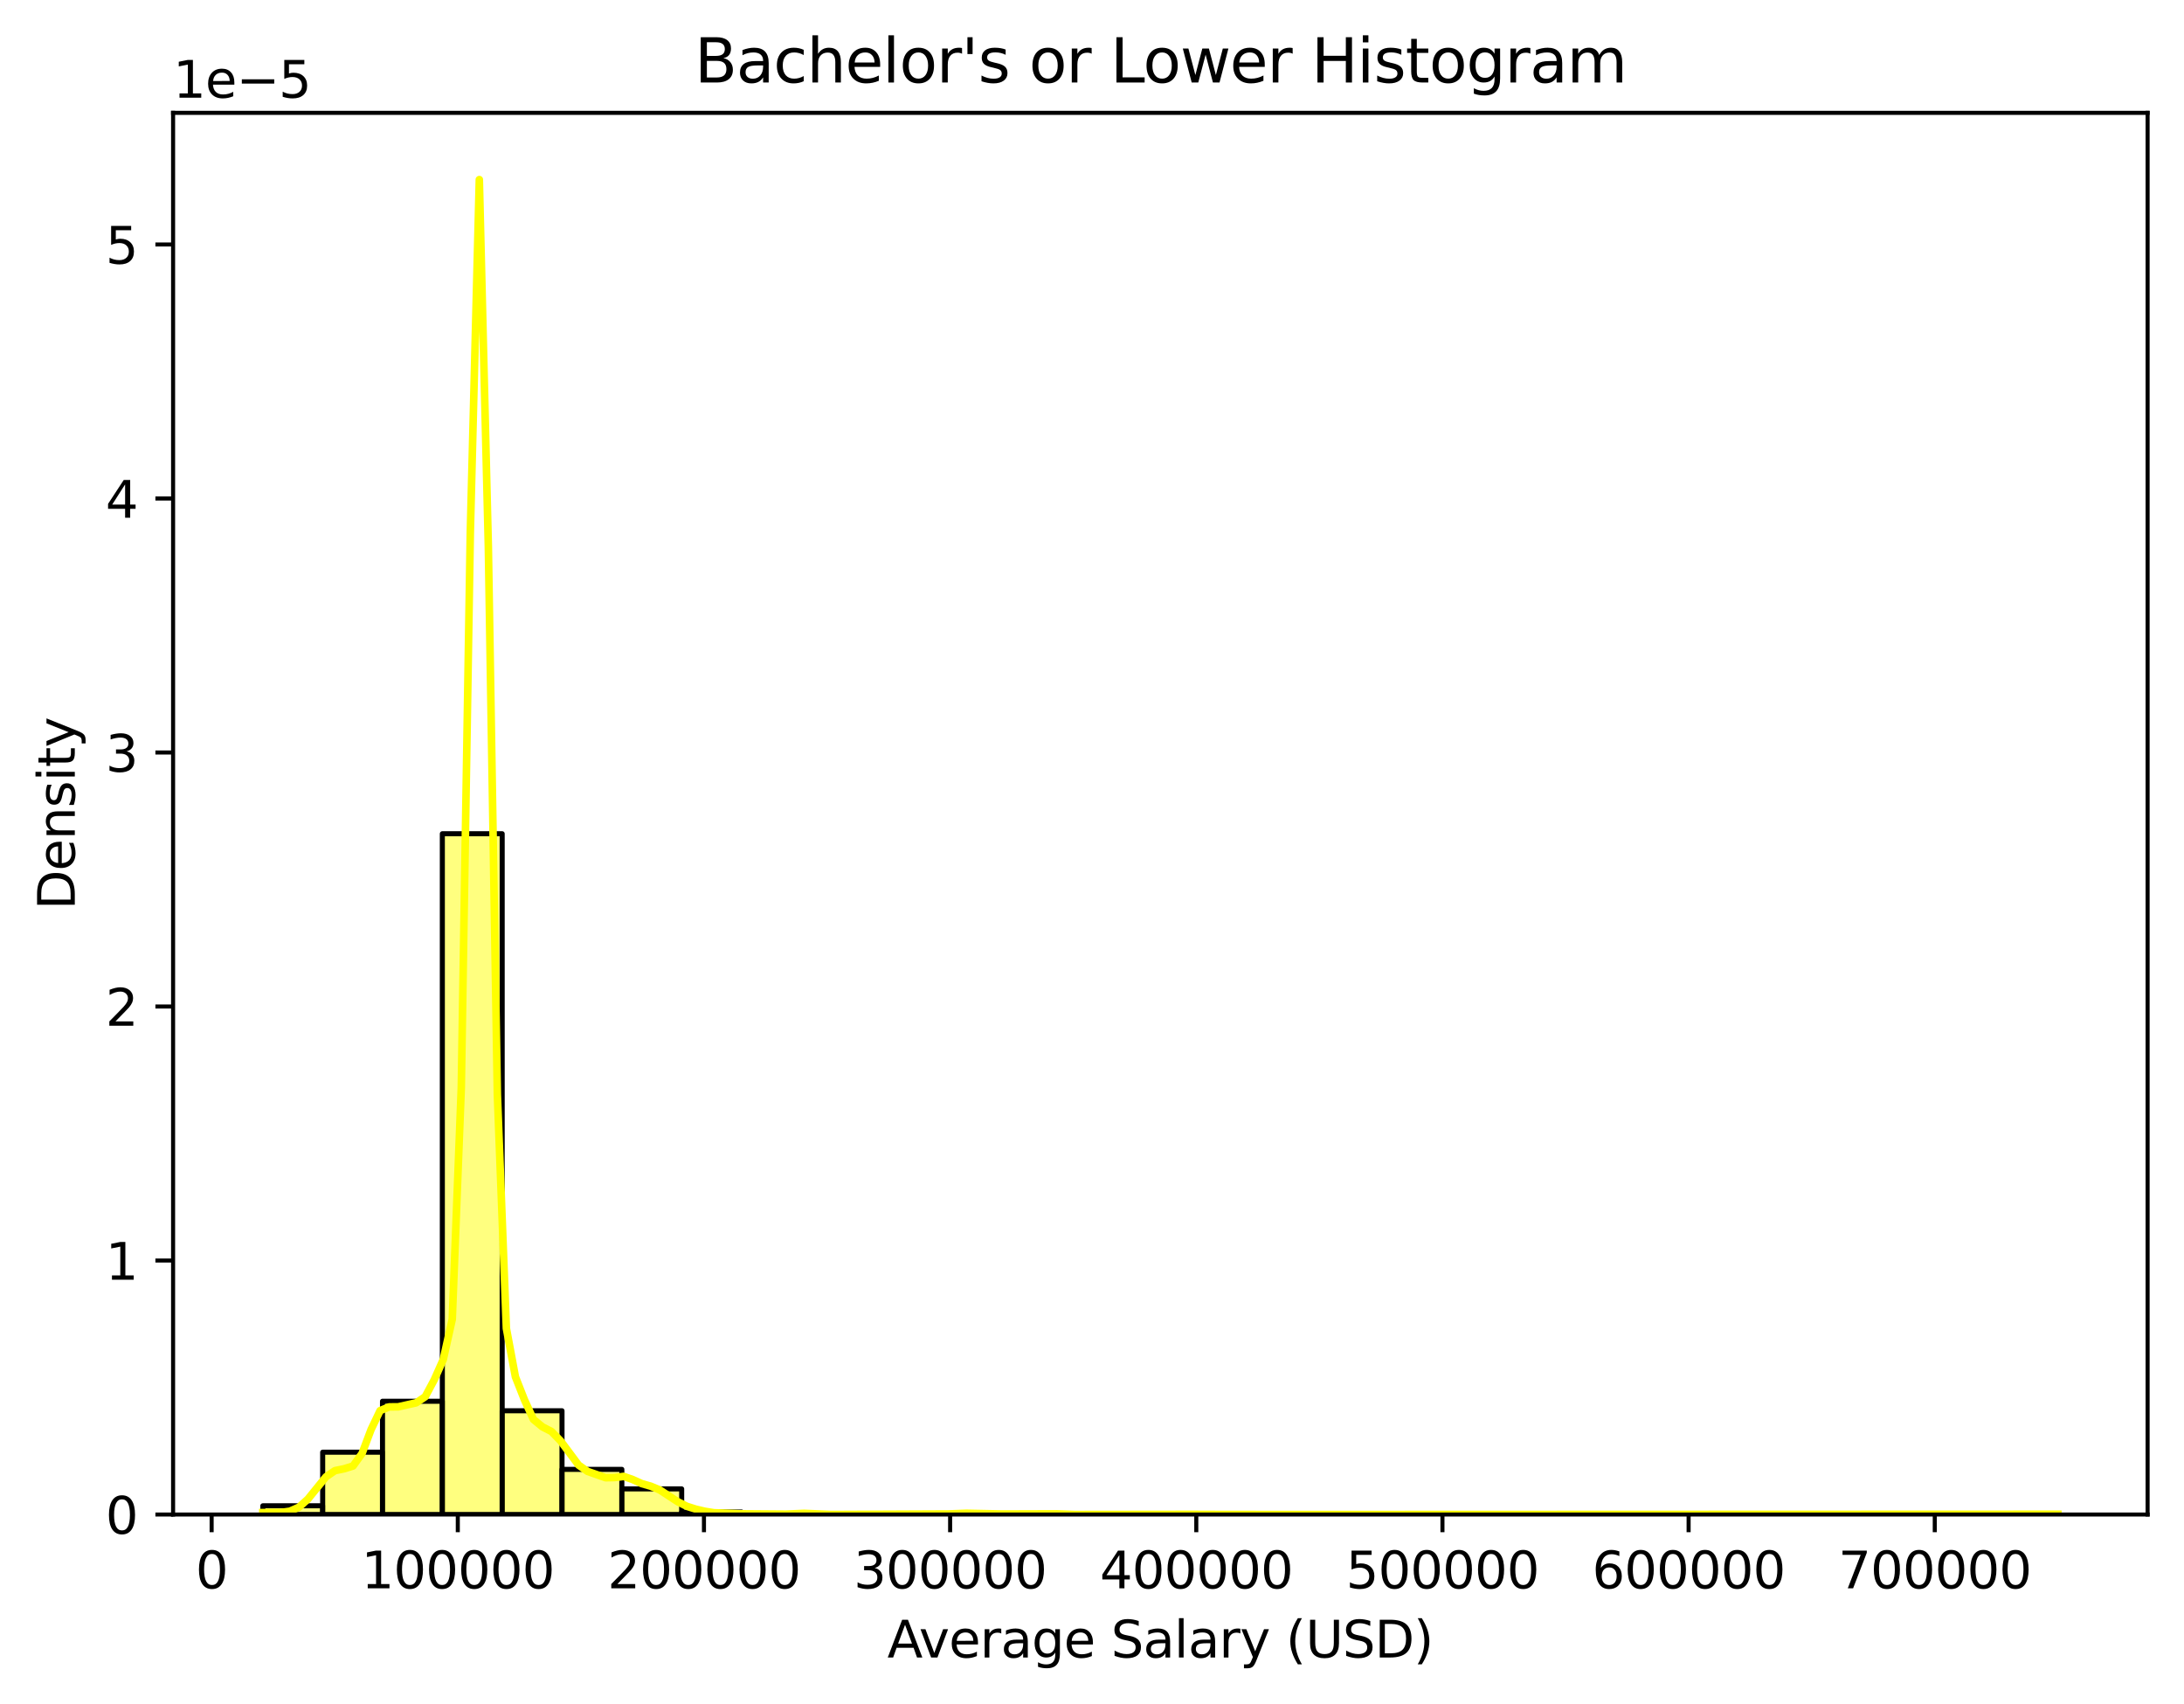 <?xml version="1.0" encoding="utf-8" standalone="no"?>
<!DOCTYPE svg PUBLIC "-//W3C//DTD SVG 1.1//EN"
  "http://www.w3.org/Graphics/SVG/1.1/DTD/svg11.dtd">
<svg xmlns:xlink="http://www.w3.org/1999/xlink" width="432.041pt" height="337.074pt" viewBox="0 0 432.041 337.074" xmlns="http://www.w3.org/2000/svg" version="1.1">
 <defs>
  <style type="text/css">*{stroke-linejoin: round; stroke-linecap: butt}</style>
 </defs>
 <g id="figure_1">
  <g id="patch_1">
   <path d="M 0 337.074 
L 432.041 337.074 
L 432.041 0 
L 0 0 
z
" style="fill: #ffffff"/>
  </g>
  <g id="axes_1">
   <g id="patch_2">
    <path d="M 34.241 299.518 
L 424.841 299.518 
L 424.841 22.318 
L 34.241 22.318 
z
" style="fill: #ffffff"/>
   </g>
   <g id="patch_3">
    <path d="M 51.995 299.518 
L 63.832 299.518 
L 63.832 297.795 
L 51.995 297.795 
z
" clip-path="url(#pddb266e224)" style="fill: #ffff00; fill-opacity: 0.5; stroke: #000000; stroke-linejoin: miter"/>
   </g>
   <g id="patch_4">
    <path d="M 63.832 299.518 
L 75.668 299.518 
L 75.668 287.195 
L 63.832 287.195 
z
" clip-path="url(#pddb266e224)" style="fill: #ffff00; fill-opacity: 0.5; stroke: #000000; stroke-linejoin: miter"/>
   </g>
   <g id="patch_5">
    <path d="M 75.668 299.518 
L 87.504 299.518 
L 87.504 277.118 
L 75.668 277.118 
z
" clip-path="url(#pddb266e224)" style="fill: #ffff00; fill-opacity: 0.5; stroke: #000000; stroke-linejoin: miter"/>
   </g>
   <g id="patch_6">
    <path d="M 87.504 299.518 
L 99.341 299.518 
L 99.341 164.883 
L 87.504 164.883 
z
" clip-path="url(#pddb266e224)" style="fill: #ffff00; fill-opacity: 0.5; stroke: #000000; stroke-linejoin: miter"/>
   </g>
   <g id="patch_7">
    <path d="M 99.341 299.518 
L 111.177 299.518 
L 111.177 278.998 
L 99.341 278.998 
z
" clip-path="url(#pddb266e224)" style="fill: #ffff00; fill-opacity: 0.5; stroke: #000000; stroke-linejoin: miter"/>
   </g>
   <g id="patch_8">
    <path d="M 111.177 299.518 
L 123.013 299.518 
L 123.013 290.589 
L 111.177 290.589 
z
" clip-path="url(#pddb266e224)" style="fill: #ffff00; fill-opacity: 0.5; stroke: #000000; stroke-linejoin: miter"/>
   </g>
   <g id="patch_9">
    <path d="M 123.013 299.518 
L 134.85 299.518 
L 134.85 294.453 
L 123.013 294.453 
z
" clip-path="url(#pddb266e224)" style="fill: #ffff00; fill-opacity: 0.5; stroke: #000000; stroke-linejoin: miter"/>
   </g>
   <g id="patch_10">
    <path d="M 134.85 299.518 
L 146.686 299.518 
L 146.686 299.022 
L 134.85 299.022 
z
" clip-path="url(#pddb266e224)" style="fill: #ffff00; fill-opacity: 0.5; stroke: #000000; stroke-linejoin: miter"/>
   </g>
   <g id="patch_11">
    <path d="M 146.686 299.518 
L 158.522 299.518 
L 158.522 299.466 
L 146.686 299.466 
z
" clip-path="url(#pddb266e224)" style="fill: #ffff00; fill-opacity: 0.5; stroke: #000000; stroke-linejoin: miter"/>
   </g>
   <g id="patch_12">
    <path d="M 158.522 299.518 
L 170.359 299.518 
L 170.359 299.388 
L 158.522 299.388 
z
" clip-path="url(#pddb266e224)" style="fill: #ffff00; fill-opacity: 0.5; stroke: #000000; stroke-linejoin: miter"/>
   </g>
   <g id="patch_13">
    <path d="M 170.359 299.518 
L 182.195 299.518 
L 182.195 299.518 
L 170.359 299.518 
z
" clip-path="url(#pddb266e224)" style="fill: #ffff00; fill-opacity: 0.5; stroke: #000000; stroke-linejoin: miter"/>
   </g>
   <g id="patch_14">
    <path d="M 182.195 299.518 
L 194.032 299.518 
L 194.032 299.335 
L 182.195 299.335 
z
" clip-path="url(#pddb266e224)" style="fill: #ffff00; fill-opacity: 0.5; stroke: #000000; stroke-linejoin: miter"/>
   </g>
   <g id="patch_15">
    <path d="M 194.032 299.518 
L 205.868 299.518 
L 205.868 299.466 
L 194.032 299.466 
z
" clip-path="url(#pddb266e224)" style="fill: #ffff00; fill-opacity: 0.5; stroke: #000000; stroke-linejoin: miter"/>
   </g>
   <g id="patch_16">
    <path d="M 205.868 299.518 
L 217.704 299.518 
L 217.704 299.414 
L 205.868 299.414 
z
" clip-path="url(#pddb266e224)" style="fill: #ffff00; fill-opacity: 0.5; stroke: #000000; stroke-linejoin: miter"/>
   </g>
   <g id="patch_17">
    <path d="M 217.704 299.518 
L 229.541 299.518 
L 229.541 299.518 
L 217.704 299.518 
z
" clip-path="url(#pddb266e224)" style="fill: #ffff00; fill-opacity: 0.5; stroke: #000000; stroke-linejoin: miter"/>
   </g>
   <g id="patch_18">
    <path d="M 229.541 299.518 
L 241.377 299.518 
L 241.377 299.492 
L 229.541 299.492 
z
" clip-path="url(#pddb266e224)" style="fill: #ffff00; fill-opacity: 0.5; stroke: #000000; stroke-linejoin: miter"/>
   </g>
   <g id="patch_19">
    <path d="M 241.377 299.518 
L 253.213 299.518 
L 253.213 299.518 
L 241.377 299.518 
z
" clip-path="url(#pddb266e224)" style="fill: #ffff00; fill-opacity: 0.5; stroke: #000000; stroke-linejoin: miter"/>
   </g>
   <g id="patch_20">
    <path d="M 253.213 299.518 
L 265.05 299.518 
L 265.05 299.518 
L 253.213 299.518 
z
" clip-path="url(#pddb266e224)" style="fill: #ffff00; fill-opacity: 0.5; stroke: #000000; stroke-linejoin: miter"/>
   </g>
   <g id="patch_21">
    <path d="M 265.05 299.518 
L 276.886 299.518 
L 276.886 299.518 
L 265.05 299.518 
z
" clip-path="url(#pddb266e224)" style="fill: #ffff00; fill-opacity: 0.5; stroke: #000000; stroke-linejoin: miter"/>
   </g>
   <g id="patch_22">
    <path d="M 276.886 299.518 
L 288.722 299.518 
L 288.722 299.518 
L 276.886 299.518 
z
" clip-path="url(#pddb266e224)" style="fill: #ffff00; fill-opacity: 0.5; stroke: #000000; stroke-linejoin: miter"/>
   </g>
   <g id="patch_23">
    <path d="M 288.722 299.518 
L 300.559 299.518 
L 300.559 299.518 
L 288.722 299.518 
z
" clip-path="url(#pddb266e224)" style="fill: #ffff00; fill-opacity: 0.5; stroke: #000000; stroke-linejoin: miter"/>
   </g>
   <g id="patch_24">
    <path d="M 300.559 299.518 
L 312.395 299.518 
L 312.395 299.518 
L 300.559 299.518 
z
" clip-path="url(#pddb266e224)" style="fill: #ffff00; fill-opacity: 0.5; stroke: #000000; stroke-linejoin: miter"/>
   </g>
   <g id="patch_25">
    <path d="M 312.395 299.518 
L 324.232 299.518 
L 324.232 299.518 
L 312.395 299.518 
z
" clip-path="url(#pddb266e224)" style="fill: #ffff00; fill-opacity: 0.5; stroke: #000000; stroke-linejoin: miter"/>
   </g>
   <g id="patch_26">
    <path d="M 324.232 299.518 
L 336.068 299.518 
L 336.068 299.518 
L 324.232 299.518 
z
" clip-path="url(#pddb266e224)" style="fill: #ffff00; fill-opacity: 0.5; stroke: #000000; stroke-linejoin: miter"/>
   </g>
   <g id="patch_27">
    <path d="M 336.068 299.518 
L 347.904 299.518 
L 347.904 299.518 
L 336.068 299.518 
z
" clip-path="url(#pddb266e224)" style="fill: #ffff00; fill-opacity: 0.5; stroke: #000000; stroke-linejoin: miter"/>
   </g>
   <g id="patch_28">
    <path d="M 347.904 299.518 
L 359.741 299.518 
L 359.741 299.518 
L 347.904 299.518 
z
" clip-path="url(#pddb266e224)" style="fill: #ffff00; fill-opacity: 0.5; stroke: #000000; stroke-linejoin: miter"/>
   </g>
   <g id="patch_29">
    <path d="M 359.741 299.518 
L 371.577 299.518 
L 371.577 299.518 
L 359.741 299.518 
z
" clip-path="url(#pddb266e224)" style="fill: #ffff00; fill-opacity: 0.5; stroke: #000000; stroke-linejoin: miter"/>
   </g>
   <g id="patch_30">
    <path d="M 371.577 299.518 
L 383.413 299.518 
L 383.413 299.518 
L 371.577 299.518 
z
" clip-path="url(#pddb266e224)" style="fill: #ffff00; fill-opacity: 0.5; stroke: #000000; stroke-linejoin: miter"/>
   </g>
   <g id="patch_31">
    <path d="M 383.413 299.518 
L 395.25 299.518 
L 395.25 299.518 
L 383.413 299.518 
z
" clip-path="url(#pddb266e224)" style="fill: #ffff00; fill-opacity: 0.5; stroke: #000000; stroke-linejoin: miter"/>
   </g>
   <g id="patch_32">
    <path d="M 395.25 299.518 
L 407.086 299.518 
L 407.086 299.492 
L 395.25 299.492 
z
" clip-path="url(#pddb266e224)" style="fill: #ffff00; fill-opacity: 0.5; stroke: #000000; stroke-linejoin: miter"/>
   </g>
   <g id="matplotlib.axis_1">
    <g id="xtick_1">
     <g id="line2d_1">
      <defs>
       <path id="m8639d83334" d="M 0 0 
L 0 3.5 
" style="stroke: #000000; stroke-width: 0.8"/>
      </defs>
      <g>
       <use xlink:href="#m8639d83334" x="41.866" y="299.518" style="stroke: #000000; stroke-width: 0.8"/>
      </g>
     </g>
     <g id="text_1">
      <!-- 0 -->
      <g transform="translate(38.685 314.117) scale(0.1 -0.1)">
       <defs>
        <path id="DejaVuSans-30" d="M 2034 4250 
Q 1547 4250 1301 3770 
Q 1056 3291 1056 2328 
Q 1056 1369 1301 889 
Q 1547 409 2034 409 
Q 2525 409 2770 889 
Q 3016 1369 3016 2328 
Q 3016 3291 2770 3770 
Q 2525 4250 2034 4250 
z
M 2034 4750 
Q 2819 4750 3233 4129 
Q 3647 3509 3647 2328 
Q 3647 1150 3233 529 
Q 2819 -91 2034 -91 
Q 1250 -91 836 529 
Q 422 1150 422 2328 
Q 422 3509 836 4129 
Q 1250 4750 2034 4750 
z
" transform="scale(0.016)"/>
       </defs>
       <use xlink:href="#DejaVuSans-30"/>
      </g>
     </g>
    </g>
    <g id="xtick_2">
     <g id="line2d_2">
      <g>
       <use xlink:href="#m8639d83334" x="90.562" y="299.518" style="stroke: #000000; stroke-width: 0.8"/>
      </g>
     </g>
     <g id="text_2">
      <!-- 100000 -->
      <g transform="translate(71.475 314.117) scale(0.1 -0.1)">
       <defs>
        <path id="DejaVuSans-31" d="M 794 531 
L 1825 531 
L 1825 4091 
L 703 3866 
L 703 4441 
L 1819 4666 
L 2450 4666 
L 2450 531 
L 3481 531 
L 3481 0 
L 794 0 
L 794 531 
z
" transform="scale(0.016)"/>
       </defs>
       <use xlink:href="#DejaVuSans-31"/>
       <use xlink:href="#DejaVuSans-30" transform="translate(63.623 0)"/>
       <use xlink:href="#DejaVuSans-30" transform="translate(127.246 0)"/>
       <use xlink:href="#DejaVuSans-30" transform="translate(190.869 0)"/>
       <use xlink:href="#DejaVuSans-30" transform="translate(254.492 0)"/>
       <use xlink:href="#DejaVuSans-30" transform="translate(318.115 0)"/>
      </g>
     </g>
    </g>
    <g id="xtick_3">
     <g id="line2d_3">
      <g>
       <use xlink:href="#m8639d83334" x="139.258" y="299.518" style="stroke: #000000; stroke-width: 0.8"/>
      </g>
     </g>
     <g id="text_3">
      <!-- 200000 -->
      <g transform="translate(120.171 314.117) scale(0.1 -0.1)">
       <defs>
        <path id="DejaVuSans-32" d="M 1228 531 
L 3431 531 
L 3431 0 
L 469 0 
L 469 531 
Q 828 903 1448 1529 
Q 2069 2156 2228 2338 
Q 2531 2678 2651 2914 
Q 2772 3150 2772 3378 
Q 2772 3750 2511 3984 
Q 2250 4219 1831 4219 
Q 1534 4219 1204 4116 
Q 875 4013 500 3803 
L 500 4441 
Q 881 4594 1212 4672 
Q 1544 4750 1819 4750 
Q 2544 4750 2975 4387 
Q 3406 4025 3406 3419 
Q 3406 3131 3298 2873 
Q 3191 2616 2906 2266 
Q 2828 2175 2409 1742 
Q 1991 1309 1228 531 
z
" transform="scale(0.016)"/>
       </defs>
       <use xlink:href="#DejaVuSans-32"/>
       <use xlink:href="#DejaVuSans-30" transform="translate(63.623 0)"/>
       <use xlink:href="#DejaVuSans-30" transform="translate(127.246 0)"/>
       <use xlink:href="#DejaVuSans-30" transform="translate(190.869 0)"/>
       <use xlink:href="#DejaVuSans-30" transform="translate(254.492 0)"/>
       <use xlink:href="#DejaVuSans-30" transform="translate(318.115 0)"/>
      </g>
     </g>
    </g>
    <g id="xtick_4">
     <g id="line2d_4">
      <g>
       <use xlink:href="#m8639d83334" x="187.954" y="299.518" style="stroke: #000000; stroke-width: 0.8"/>
      </g>
     </g>
     <g id="text_4">
      <!-- 300000 -->
      <g transform="translate(168.867 314.117) scale(0.1 -0.1)">
       <defs>
        <path id="DejaVuSans-33" d="M 2597 2516 
Q 3050 2419 3304 2112 
Q 3559 1806 3559 1356 
Q 3559 666 3084 287 
Q 2609 -91 1734 -91 
Q 1441 -91 1130 -33 
Q 819 25 488 141 
L 488 750 
Q 750 597 1062 519 
Q 1375 441 1716 441 
Q 2309 441 2620 675 
Q 2931 909 2931 1356 
Q 2931 1769 2642 2001 
Q 2353 2234 1838 2234 
L 1294 2234 
L 1294 2753 
L 1863 2753 
Q 2328 2753 2575 2939 
Q 2822 3125 2822 3475 
Q 2822 3834 2567 4026 
Q 2313 4219 1838 4219 
Q 1578 4219 1281 4162 
Q 984 4106 628 3988 
L 628 4550 
Q 988 4650 1302 4700 
Q 1616 4750 1894 4750 
Q 2613 4750 3031 4423 
Q 3450 4097 3450 3541 
Q 3450 3153 3228 2886 
Q 3006 2619 2597 2516 
z
" transform="scale(0.016)"/>
       </defs>
       <use xlink:href="#DejaVuSans-33"/>
       <use xlink:href="#DejaVuSans-30" transform="translate(63.623 0)"/>
       <use xlink:href="#DejaVuSans-30" transform="translate(127.246 0)"/>
       <use xlink:href="#DejaVuSans-30" transform="translate(190.869 0)"/>
       <use xlink:href="#DejaVuSans-30" transform="translate(254.492 0)"/>
       <use xlink:href="#DejaVuSans-30" transform="translate(318.115 0)"/>
      </g>
     </g>
    </g>
    <g id="xtick_5">
     <g id="line2d_5">
      <g>
       <use xlink:href="#m8639d83334" x="236.65" y="299.518" style="stroke: #000000; stroke-width: 0.8"/>
      </g>
     </g>
     <g id="text_5">
      <!-- 400000 -->
      <g transform="translate(217.563 314.117) scale(0.1 -0.1)">
       <defs>
        <path id="DejaVuSans-34" d="M 2419 4116 
L 825 1625 
L 2419 1625 
L 2419 4116 
z
M 2253 4666 
L 3047 4666 
L 3047 1625 
L 3713 1625 
L 3713 1100 
L 3047 1100 
L 3047 0 
L 2419 0 
L 2419 1100 
L 313 1100 
L 313 1709 
L 2253 4666 
z
" transform="scale(0.016)"/>
       </defs>
       <use xlink:href="#DejaVuSans-34"/>
       <use xlink:href="#DejaVuSans-30" transform="translate(63.623 0)"/>
       <use xlink:href="#DejaVuSans-30" transform="translate(127.246 0)"/>
       <use xlink:href="#DejaVuSans-30" transform="translate(190.869 0)"/>
       <use xlink:href="#DejaVuSans-30" transform="translate(254.492 0)"/>
       <use xlink:href="#DejaVuSans-30" transform="translate(318.115 0)"/>
      </g>
     </g>
    </g>
    <g id="xtick_6">
     <g id="line2d_6">
      <g>
       <use xlink:href="#m8639d83334" x="285.346" y="299.518" style="stroke: #000000; stroke-width: 0.8"/>
      </g>
     </g>
     <g id="text_6">
      <!-- 500000 -->
      <g transform="translate(266.259 314.117) scale(0.1 -0.1)">
       <defs>
        <path id="DejaVuSans-35" d="M 691 4666 
L 3169 4666 
L 3169 4134 
L 1269 4134 
L 1269 2991 
Q 1406 3038 1543 3061 
Q 1681 3084 1819 3084 
Q 2600 3084 3056 2656 
Q 3513 2228 3513 1497 
Q 3513 744 3044 326 
Q 2575 -91 1722 -91 
Q 1428 -91 1123 -41 
Q 819 9 494 109 
L 494 744 
Q 775 591 1075 516 
Q 1375 441 1709 441 
Q 2250 441 2565 725 
Q 2881 1009 2881 1497 
Q 2881 1984 2565 2268 
Q 2250 2553 1709 2553 
Q 1456 2553 1204 2497 
Q 953 2441 691 2322 
L 691 4666 
z
" transform="scale(0.016)"/>
       </defs>
       <use xlink:href="#DejaVuSans-35"/>
       <use xlink:href="#DejaVuSans-30" transform="translate(63.623 0)"/>
       <use xlink:href="#DejaVuSans-30" transform="translate(127.246 0)"/>
       <use xlink:href="#DejaVuSans-30" transform="translate(190.869 0)"/>
       <use xlink:href="#DejaVuSans-30" transform="translate(254.492 0)"/>
       <use xlink:href="#DejaVuSans-30" transform="translate(318.115 0)"/>
      </g>
     </g>
    </g>
    <g id="xtick_7">
     <g id="line2d_7">
      <g>
       <use xlink:href="#m8639d83334" x="334.042" y="299.518" style="stroke: #000000; stroke-width: 0.8"/>
      </g>
     </g>
     <g id="text_7">
      <!-- 600000 -->
      <g transform="translate(314.955 314.117) scale(0.1 -0.1)">
       <defs>
        <path id="DejaVuSans-36" d="M 2113 2584 
Q 1688 2584 1439 2293 
Q 1191 2003 1191 1497 
Q 1191 994 1439 701 
Q 1688 409 2113 409 
Q 2538 409 2786 701 
Q 3034 994 3034 1497 
Q 3034 2003 2786 2293 
Q 2538 2584 2113 2584 
z
M 3366 4563 
L 3366 3988 
Q 3128 4100 2886 4159 
Q 2644 4219 2406 4219 
Q 1781 4219 1451 3797 
Q 1122 3375 1075 2522 
Q 1259 2794 1537 2939 
Q 1816 3084 2150 3084 
Q 2853 3084 3261 2657 
Q 3669 2231 3669 1497 
Q 3669 778 3244 343 
Q 2819 -91 2113 -91 
Q 1303 -91 875 529 
Q 447 1150 447 2328 
Q 447 3434 972 4092 
Q 1497 4750 2381 4750 
Q 2619 4750 2861 4703 
Q 3103 4656 3366 4563 
z
" transform="scale(0.016)"/>
       </defs>
       <use xlink:href="#DejaVuSans-36"/>
       <use xlink:href="#DejaVuSans-30" transform="translate(63.623 0)"/>
       <use xlink:href="#DejaVuSans-30" transform="translate(127.246 0)"/>
       <use xlink:href="#DejaVuSans-30" transform="translate(190.869 0)"/>
       <use xlink:href="#DejaVuSans-30" transform="translate(254.492 0)"/>
       <use xlink:href="#DejaVuSans-30" transform="translate(318.115 0)"/>
      </g>
     </g>
    </g>
    <g id="xtick_8">
     <g id="line2d_8">
      <g>
       <use xlink:href="#m8639d83334" x="382.738" y="299.518" style="stroke: #000000; stroke-width: 0.8"/>
      </g>
     </g>
     <g id="text_8">
      <!-- 700000 -->
      <g transform="translate(363.651 314.117) scale(0.1 -0.1)">
       <defs>
        <path id="DejaVuSans-37" d="M 525 4666 
L 3525 4666 
L 3525 4397 
L 1831 0 
L 1172 0 
L 2766 4134 
L 525 4134 
L 525 4666 
z
" transform="scale(0.016)"/>
       </defs>
       <use xlink:href="#DejaVuSans-37"/>
       <use xlink:href="#DejaVuSans-30" transform="translate(63.623 0)"/>
       <use xlink:href="#DejaVuSans-30" transform="translate(127.246 0)"/>
       <use xlink:href="#DejaVuSans-30" transform="translate(190.869 0)"/>
       <use xlink:href="#DejaVuSans-30" transform="translate(254.492 0)"/>
       <use xlink:href="#DejaVuSans-30" transform="translate(318.115 0)"/>
      </g>
     </g>
    </g>
    <g id="text_9">
     <!-- Average Salary (USD) -->
     <g transform="translate(175.538 327.795) scale(0.1 -0.1)">
      <defs>
       <path id="DejaVuSans-41" d="M 2188 4044 
L 1331 1722 
L 3047 1722 
L 2188 4044 
z
M 1831 4666 
L 2547 4666 
L 4325 0 
L 3669 0 
L 3244 1197 
L 1141 1197 
L 716 0 
L 50 0 
L 1831 4666 
z
" transform="scale(0.016)"/>
       <path id="DejaVuSans-76" d="M 191 3500 
L 800 3500 
L 1894 563 
L 2988 3500 
L 3597 3500 
L 2284 0 
L 1503 0 
L 191 3500 
z
" transform="scale(0.016)"/>
       <path id="DejaVuSans-65" d="M 3597 1894 
L 3597 1613 
L 953 1613 
Q 991 1019 1311 708 
Q 1631 397 2203 397 
Q 2534 397 2845 478 
Q 3156 559 3463 722 
L 3463 178 
Q 3153 47 2828 -22 
Q 2503 -91 2169 -91 
Q 1331 -91 842 396 
Q 353 884 353 1716 
Q 353 2575 817 3079 
Q 1281 3584 2069 3584 
Q 2775 3584 3186 3129 
Q 3597 2675 3597 1894 
z
M 3022 2063 
Q 3016 2534 2758 2815 
Q 2500 3097 2075 3097 
Q 1594 3097 1305 2825 
Q 1016 2553 972 2059 
L 3022 2063 
z
" transform="scale(0.016)"/>
       <path id="DejaVuSans-72" d="M 2631 2963 
Q 2534 3019 2420 3045 
Q 2306 3072 2169 3072 
Q 1681 3072 1420 2755 
Q 1159 2438 1159 1844 
L 1159 0 
L 581 0 
L 581 3500 
L 1159 3500 
L 1159 2956 
Q 1341 3275 1631 3429 
Q 1922 3584 2338 3584 
Q 2397 3584 2469 3576 
Q 2541 3569 2628 3553 
L 2631 2963 
z
" transform="scale(0.016)"/>
       <path id="DejaVuSans-61" d="M 2194 1759 
Q 1497 1759 1228 1600 
Q 959 1441 959 1056 
Q 959 750 1161 570 
Q 1363 391 1709 391 
Q 2188 391 2477 730 
Q 2766 1069 2766 1631 
L 2766 1759 
L 2194 1759 
z
M 3341 1997 
L 3341 0 
L 2766 0 
L 2766 531 
Q 2569 213 2275 61 
Q 1981 -91 1556 -91 
Q 1019 -91 701 211 
Q 384 513 384 1019 
Q 384 1609 779 1909 
Q 1175 2209 1959 2209 
L 2766 2209 
L 2766 2266 
Q 2766 2663 2505 2880 
Q 2244 3097 1772 3097 
Q 1472 3097 1187 3025 
Q 903 2953 641 2809 
L 641 3341 
Q 956 3463 1253 3523 
Q 1550 3584 1831 3584 
Q 2591 3584 2966 3190 
Q 3341 2797 3341 1997 
z
" transform="scale(0.016)"/>
       <path id="DejaVuSans-67" d="M 2906 1791 
Q 2906 2416 2648 2759 
Q 2391 3103 1925 3103 
Q 1463 3103 1205 2759 
Q 947 2416 947 1791 
Q 947 1169 1205 825 
Q 1463 481 1925 481 
Q 2391 481 2648 825 
Q 2906 1169 2906 1791 
z
M 3481 434 
Q 3481 -459 3084 -895 
Q 2688 -1331 1869 -1331 
Q 1566 -1331 1297 -1286 
Q 1028 -1241 775 -1147 
L 775 -588 
Q 1028 -725 1275 -790 
Q 1522 -856 1778 -856 
Q 2344 -856 2625 -561 
Q 2906 -266 2906 331 
L 2906 616 
Q 2728 306 2450 153 
Q 2172 0 1784 0 
Q 1141 0 747 490 
Q 353 981 353 1791 
Q 353 2603 747 3093 
Q 1141 3584 1784 3584 
Q 2172 3584 2450 3431 
Q 2728 3278 2906 2969 
L 2906 3500 
L 3481 3500 
L 3481 434 
z
" transform="scale(0.016)"/>
       <path id="DejaVuSans-20" transform="scale(0.016)"/>
       <path id="DejaVuSans-53" d="M 3425 4513 
L 3425 3897 
Q 3066 4069 2747 4153 
Q 2428 4238 2131 4238 
Q 1616 4238 1336 4038 
Q 1056 3838 1056 3469 
Q 1056 3159 1242 3001 
Q 1428 2844 1947 2747 
L 2328 2669 
Q 3034 2534 3370 2195 
Q 3706 1856 3706 1288 
Q 3706 609 3251 259 
Q 2797 -91 1919 -91 
Q 1588 -91 1214 -16 
Q 841 59 441 206 
L 441 856 
Q 825 641 1194 531 
Q 1563 422 1919 422 
Q 2459 422 2753 634 
Q 3047 847 3047 1241 
Q 3047 1584 2836 1778 
Q 2625 1972 2144 2069 
L 1759 2144 
Q 1053 2284 737 2584 
Q 422 2884 422 3419 
Q 422 4038 858 4394 
Q 1294 4750 2059 4750 
Q 2388 4750 2728 4690 
Q 3069 4631 3425 4513 
z
" transform="scale(0.016)"/>
       <path id="DejaVuSans-6c" d="M 603 4863 
L 1178 4863 
L 1178 0 
L 603 0 
L 603 4863 
z
" transform="scale(0.016)"/>
       <path id="DejaVuSans-79" d="M 2059 -325 
Q 1816 -950 1584 -1140 
Q 1353 -1331 966 -1331 
L 506 -1331 
L 506 -850 
L 844 -850 
Q 1081 -850 1212 -737 
Q 1344 -625 1503 -206 
L 1606 56 
L 191 3500 
L 800 3500 
L 1894 763 
L 2988 3500 
L 3597 3500 
L 2059 -325 
z
" transform="scale(0.016)"/>
       <path id="DejaVuSans-28" d="M 1984 4856 
Q 1566 4138 1362 3434 
Q 1159 2731 1159 2009 
Q 1159 1288 1364 580 
Q 1569 -128 1984 -844 
L 1484 -844 
Q 1016 -109 783 600 
Q 550 1309 550 2009 
Q 550 2706 781 3412 
Q 1013 4119 1484 4856 
L 1984 4856 
z
" transform="scale(0.016)"/>
       <path id="DejaVuSans-55" d="M 556 4666 
L 1191 4666 
L 1191 1831 
Q 1191 1081 1462 751 
Q 1734 422 2344 422 
Q 2950 422 3222 751 
Q 3494 1081 3494 1831 
L 3494 4666 
L 4128 4666 
L 4128 1753 
Q 4128 841 3676 375 
Q 3225 -91 2344 -91 
Q 1459 -91 1007 375 
Q 556 841 556 1753 
L 556 4666 
z
" transform="scale(0.016)"/>
       <path id="DejaVuSans-44" d="M 1259 4147 
L 1259 519 
L 2022 519 
Q 2988 519 3436 956 
Q 3884 1394 3884 2338 
Q 3884 3275 3436 3711 
Q 2988 4147 2022 4147 
L 1259 4147 
z
M 628 4666 
L 1925 4666 
Q 3281 4666 3915 4102 
Q 4550 3538 4550 2338 
Q 4550 1131 3912 565 
Q 3275 0 1925 0 
L 628 0 
L 628 4666 
z
" transform="scale(0.016)"/>
       <path id="DejaVuSans-29" d="M 513 4856 
L 1013 4856 
Q 1481 4119 1714 3412 
Q 1947 2706 1947 2009 
Q 1947 1309 1714 600 
Q 1481 -109 1013 -844 
L 513 -844 
Q 928 -128 1133 580 
Q 1338 1288 1338 2009 
Q 1338 2731 1133 3434 
Q 928 4138 513 4856 
z
" transform="scale(0.016)"/>
      </defs>
      <use xlink:href="#DejaVuSans-41"/>
      <use xlink:href="#DejaVuSans-76" transform="translate(62.533 0)"/>
      <use xlink:href="#DejaVuSans-65" transform="translate(121.713 0)"/>
      <use xlink:href="#DejaVuSans-72" transform="translate(183.236 0)"/>
      <use xlink:href="#DejaVuSans-61" transform="translate(224.35 0)"/>
      <use xlink:href="#DejaVuSans-67" transform="translate(285.629 0)"/>
      <use xlink:href="#DejaVuSans-65" transform="translate(349.105 0)"/>
      <use xlink:href="#DejaVuSans-20" transform="translate(410.629 0)"/>
      <use xlink:href="#DejaVuSans-53" transform="translate(442.416 0)"/>
      <use xlink:href="#DejaVuSans-61" transform="translate(505.893 0)"/>
      <use xlink:href="#DejaVuSans-6c" transform="translate(567.172 0)"/>
      <use xlink:href="#DejaVuSans-61" transform="translate(594.955 0)"/>
      <use xlink:href="#DejaVuSans-72" transform="translate(656.234 0)"/>
      <use xlink:href="#DejaVuSans-79" transform="translate(697.348 0)"/>
      <use xlink:href="#DejaVuSans-20" transform="translate(756.527 0)"/>
      <use xlink:href="#DejaVuSans-28" transform="translate(788.314 0)"/>
      <use xlink:href="#DejaVuSans-55" transform="translate(827.328 0)"/>
      <use xlink:href="#DejaVuSans-53" transform="translate(900.521 0)"/>
      <use xlink:href="#DejaVuSans-44" transform="translate(963.998 0)"/>
      <use xlink:href="#DejaVuSans-29" transform="translate(1041 0)"/>
     </g>
    </g>
   </g>
   <g id="matplotlib.axis_2">
    <g id="ytick_1">
     <g id="line2d_9">
      <defs>
       <path id="mce684142fc" d="M 0 0 
L -3.5 0 
" style="stroke: #000000; stroke-width: 0.8"/>
      </defs>
      <g>
       <use xlink:href="#mce684142fc" x="34.241" y="299.518" style="stroke: #000000; stroke-width: 0.8"/>
      </g>
     </g>
     <g id="text_10">
      <!-- 0 -->
      <g transform="translate(20.878 303.317) scale(0.1 -0.1)">
       <use xlink:href="#DejaVuSans-30"/>
      </g>
     </g>
    </g>
    <g id="ytick_2">
     <g id="line2d_10">
      <g>
       <use xlink:href="#mce684142fc" x="34.241" y="249.285" style="stroke: #000000; stroke-width: 0.8"/>
      </g>
     </g>
     <g id="text_11">
      <!-- 1 -->
      <g transform="translate(20.878 253.084) scale(0.1 -0.1)">
       <use xlink:href="#DejaVuSans-31"/>
      </g>
     </g>
    </g>
    <g id="ytick_3">
     <g id="line2d_11">
      <g>
       <use xlink:href="#mce684142fc" x="34.241" y="199.051" style="stroke: #000000; stroke-width: 0.8"/>
      </g>
     </g>
     <g id="text_12">
      <!-- 2 -->
      <g transform="translate(20.878 202.851) scale(0.1 -0.1)">
       <use xlink:href="#DejaVuSans-32"/>
      </g>
     </g>
    </g>
    <g id="ytick_4">
     <g id="line2d_12">
      <g>
       <use xlink:href="#mce684142fc" x="34.241" y="148.818" style="stroke: #000000; stroke-width: 0.8"/>
      </g>
     </g>
     <g id="text_13">
      <!-- 3 -->
      <g transform="translate(20.878 152.617) scale(0.1 -0.1)">
       <use xlink:href="#DejaVuSans-33"/>
      </g>
     </g>
    </g>
    <g id="ytick_5">
     <g id="line2d_13">
      <g>
       <use xlink:href="#mce684142fc" x="34.241" y="98.584" style="stroke: #000000; stroke-width: 0.8"/>
      </g>
     </g>
     <g id="text_14">
      <!-- 4 -->
      <g transform="translate(20.878 102.384) scale(0.1 -0.1)">
       <use xlink:href="#DejaVuSans-34"/>
      </g>
     </g>
    </g>
    <g id="ytick_6">
     <g id="line2d_14">
      <g>
       <use xlink:href="#mce684142fc" x="34.241" y="48.351" style="stroke: #000000; stroke-width: 0.8"/>
      </g>
     </g>
     <g id="text_15">
      <!-- 5 -->
      <g transform="translate(20.878 52.15) scale(0.1 -0.1)">
       <use xlink:href="#DejaVuSans-35"/>
      </g>
     </g>
    </g>
    <g id="text_16">
     <!-- Density -->
     <g transform="translate(14.798 179.927) rotate(-90) scale(0.1 -0.1)">
      <defs>
       <path id="DejaVuSans-6e" d="M 3513 2113 
L 3513 0 
L 2938 0 
L 2938 2094 
Q 2938 2591 2744 2837 
Q 2550 3084 2163 3084 
Q 1697 3084 1428 2787 
Q 1159 2491 1159 1978 
L 1159 0 
L 581 0 
L 581 3500 
L 1159 3500 
L 1159 2956 
Q 1366 3272 1645 3428 
Q 1925 3584 2291 3584 
Q 2894 3584 3203 3211 
Q 3513 2838 3513 2113 
z
" transform="scale(0.016)"/>
       <path id="DejaVuSans-73" d="M 2834 3397 
L 2834 2853 
Q 2591 2978 2328 3040 
Q 2066 3103 1784 3103 
Q 1356 3103 1142 2972 
Q 928 2841 928 2578 
Q 928 2378 1081 2264 
Q 1234 2150 1697 2047 
L 1894 2003 
Q 2506 1872 2764 1633 
Q 3022 1394 3022 966 
Q 3022 478 2636 193 
Q 2250 -91 1575 -91 
Q 1294 -91 989 -36 
Q 684 19 347 128 
L 347 722 
Q 666 556 975 473 
Q 1284 391 1588 391 
Q 1994 391 2212 530 
Q 2431 669 2431 922 
Q 2431 1156 2273 1281 
Q 2116 1406 1581 1522 
L 1381 1569 
Q 847 1681 609 1914 
Q 372 2147 372 2553 
Q 372 3047 722 3315 
Q 1072 3584 1716 3584 
Q 2034 3584 2315 3537 
Q 2597 3491 2834 3397 
z
" transform="scale(0.016)"/>
       <path id="DejaVuSans-69" d="M 603 3500 
L 1178 3500 
L 1178 0 
L 603 0 
L 603 3500 
z
M 603 4863 
L 1178 4863 
L 1178 4134 
L 603 4134 
L 603 4863 
z
" transform="scale(0.016)"/>
       <path id="DejaVuSans-74" d="M 1172 4494 
L 1172 3500 
L 2356 3500 
L 2356 3053 
L 1172 3053 
L 1172 1153 
Q 1172 725 1289 603 
Q 1406 481 1766 481 
L 2356 481 
L 2356 0 
L 1766 0 
Q 1100 0 847 248 
Q 594 497 594 1153 
L 594 3053 
L 172 3053 
L 172 3500 
L 594 3500 
L 594 4494 
L 1172 4494 
z
" transform="scale(0.016)"/>
      </defs>
      <use xlink:href="#DejaVuSans-44"/>
      <use xlink:href="#DejaVuSans-65" transform="translate(77.002 0)"/>
      <use xlink:href="#DejaVuSans-6e" transform="translate(138.525 0)"/>
      <use xlink:href="#DejaVuSans-73" transform="translate(201.904 0)"/>
      <use xlink:href="#DejaVuSans-69" transform="translate(254.004 0)"/>
      <use xlink:href="#DejaVuSans-74" transform="translate(281.787 0)"/>
      <use xlink:href="#DejaVuSans-79" transform="translate(320.996 0)"/>
     </g>
    </g>
    <g id="text_17">
     <!-- 1e−5 -->
     <g transform="translate(34.241 19.318) scale(0.1 -0.1)">
      <defs>
       <path id="DejaVuSans-2212" d="M 678 2272 
L 4684 2272 
L 4684 1741 
L 678 1741 
L 678 2272 
z
" transform="scale(0.016)"/>
      </defs>
      <use xlink:href="#DejaVuSans-31"/>
      <use xlink:href="#DejaVuSans-65" transform="translate(63.623 0)"/>
      <use xlink:href="#DejaVuSans-2212" transform="translate(125.146 0)"/>
      <use xlink:href="#DejaVuSans-35" transform="translate(208.936 0)"/>
     </g>
    </g>
   </g>
   <g id="line2d_15">
    <path d="M 51.995 299.136 
L 55.564 299.115 
L 57.348 298.864 
L 59.133 298.077 
L 60.917 296.468 
L 64.486 292.06 
L 66.27 290.841 
L 68.055 290.475 
L 69.839 289.923 
L 71.623 287.44 
L 73.408 282.71 
L 75.192 278.976 
L 76.976 278.233 
L 78.761 278.223 
L 82.33 277.431 
L 84.114 276.222 
L 85.898 272.881 
L 87.683 268.875 
L 89.467 260.899 
L 91.251 215.121 
L 93.036 105.404 
L 94.82 35.518 
L 96.605 108.111 
L 98.389 216.451 
L 100.173 262.715 
L 101.958 272.291 
L 103.742 276.819 
L 105.526 280.718 
L 107.311 282.188 
L 109.095 283.102 
L 110.88 284.941 
L 114.448 289.734 
L 116.233 290.993 
L 119.801 292.246 
L 121.586 292.209 
L 123.37 291.977 
L 125.155 292.6 
L 126.939 293.403 
L 128.723 293.915 
L 130.508 294.658 
L 134.076 296.991 
L 135.861 297.889 
L 137.645 298.458 
L 139.43 298.877 
L 141.214 299.166 
L 146.567 299.375 
L 155.489 299.444 
L 159.058 299.289 
L 164.411 299.509 
L 187.608 299.406 
L 191.177 299.272 
L 198.314 299.416 
L 209.02 299.382 
L 212.589 299.512 
L 235.786 299.482 
L 241.139 299.5 
L 255.414 299.518 
L 407.086 299.46 
L 407.086 299.46 
" clip-path="url(#pddb266e224)" style="fill: none; stroke: #ffff00; stroke-width: 1.5; stroke-linecap: square"/>
   </g>
   <g id="patch_33">
    <path d="M 34.241 299.518 
L 34.241 22.318 
" style="fill: none; stroke: #000000; stroke-width: 0.8; stroke-linejoin: miter; stroke-linecap: square"/>
   </g>
   <g id="patch_34">
    <path d="M 424.841 299.518 
L 424.841 22.318 
" style="fill: none; stroke: #000000; stroke-width: 0.8; stroke-linejoin: miter; stroke-linecap: square"/>
   </g>
   <g id="patch_35">
    <path d="M 34.241 299.518 
L 424.841 299.518 
" style="fill: none; stroke: #000000; stroke-width: 0.8; stroke-linejoin: miter; stroke-linecap: square"/>
   </g>
   <g id="patch_36">
    <path d="M 34.241 22.318 
L 424.841 22.318 
" style="fill: none; stroke: #000000; stroke-width: 0.8; stroke-linejoin: miter; stroke-linecap: square"/>
   </g>
   <g id="text_18">
    <!-- Bachelor's or Lower Histogram -->
    <g transform="translate(137.416 16.318) scale(0.12 -0.12)">
     <defs>
      <path id="DejaVuSans-42" d="M 1259 2228 
L 1259 519 
L 2272 519 
Q 2781 519 3026 730 
Q 3272 941 3272 1375 
Q 3272 1813 3026 2020 
Q 2781 2228 2272 2228 
L 1259 2228 
z
M 1259 4147 
L 1259 2741 
L 2194 2741 
Q 2656 2741 2882 2914 
Q 3109 3088 3109 3444 
Q 3109 3797 2882 3972 
Q 2656 4147 2194 4147 
L 1259 4147 
z
M 628 4666 
L 2241 4666 
Q 2963 4666 3353 4366 
Q 3744 4066 3744 3513 
Q 3744 3084 3544 2831 
Q 3344 2578 2956 2516 
Q 3422 2416 3680 2098 
Q 3938 1781 3938 1306 
Q 3938 681 3513 340 
Q 3088 0 2303 0 
L 628 0 
L 628 4666 
z
" transform="scale(0.016)"/>
      <path id="DejaVuSans-63" d="M 3122 3366 
L 3122 2828 
Q 2878 2963 2633 3030 
Q 2388 3097 2138 3097 
Q 1578 3097 1268 2742 
Q 959 2388 959 1747 
Q 959 1106 1268 751 
Q 1578 397 2138 397 
Q 2388 397 2633 464 
Q 2878 531 3122 666 
L 3122 134 
Q 2881 22 2623 -34 
Q 2366 -91 2075 -91 
Q 1284 -91 818 406 
Q 353 903 353 1747 
Q 353 2603 823 3093 
Q 1294 3584 2113 3584 
Q 2378 3584 2631 3529 
Q 2884 3475 3122 3366 
z
" transform="scale(0.016)"/>
      <path id="DejaVuSans-68" d="M 3513 2113 
L 3513 0 
L 2938 0 
L 2938 2094 
Q 2938 2591 2744 2837 
Q 2550 3084 2163 3084 
Q 1697 3084 1428 2787 
Q 1159 2491 1159 1978 
L 1159 0 
L 581 0 
L 581 4863 
L 1159 4863 
L 1159 2956 
Q 1366 3272 1645 3428 
Q 1925 3584 2291 3584 
Q 2894 3584 3203 3211 
Q 3513 2838 3513 2113 
z
" transform="scale(0.016)"/>
      <path id="DejaVuSans-6f" d="M 1959 3097 
Q 1497 3097 1228 2736 
Q 959 2375 959 1747 
Q 959 1119 1226 758 
Q 1494 397 1959 397 
Q 2419 397 2687 759 
Q 2956 1122 2956 1747 
Q 2956 2369 2687 2733 
Q 2419 3097 1959 3097 
z
M 1959 3584 
Q 2709 3584 3137 3096 
Q 3566 2609 3566 1747 
Q 3566 888 3137 398 
Q 2709 -91 1959 -91 
Q 1206 -91 779 398 
Q 353 888 353 1747 
Q 353 2609 779 3096 
Q 1206 3584 1959 3584 
z
" transform="scale(0.016)"/>
      <path id="DejaVuSans-27" d="M 1147 4666 
L 1147 2931 
L 616 2931 
L 616 4666 
L 1147 4666 
z
" transform="scale(0.016)"/>
      <path id="DejaVuSans-4c" d="M 628 4666 
L 1259 4666 
L 1259 531 
L 3531 531 
L 3531 0 
L 628 0 
L 628 4666 
z
" transform="scale(0.016)"/>
      <path id="DejaVuSans-77" d="M 269 3500 
L 844 3500 
L 1563 769 
L 2278 3500 
L 2956 3500 
L 3675 769 
L 4391 3500 
L 4966 3500 
L 4050 0 
L 3372 0 
L 2619 2869 
L 1863 0 
L 1184 0 
L 269 3500 
z
" transform="scale(0.016)"/>
      <path id="DejaVuSans-48" d="M 628 4666 
L 1259 4666 
L 1259 2753 
L 3553 2753 
L 3553 4666 
L 4184 4666 
L 4184 0 
L 3553 0 
L 3553 2222 
L 1259 2222 
L 1259 0 
L 628 0 
L 628 4666 
z
" transform="scale(0.016)"/>
      <path id="DejaVuSans-6d" d="M 3328 2828 
Q 3544 3216 3844 3400 
Q 4144 3584 4550 3584 
Q 5097 3584 5394 3201 
Q 5691 2819 5691 2113 
L 5691 0 
L 5113 0 
L 5113 2094 
Q 5113 2597 4934 2840 
Q 4756 3084 4391 3084 
Q 3944 3084 3684 2787 
Q 3425 2491 3425 1978 
L 3425 0 
L 2847 0 
L 2847 2094 
Q 2847 2600 2669 2842 
Q 2491 3084 2119 3084 
Q 1678 3084 1418 2786 
Q 1159 2488 1159 1978 
L 1159 0 
L 581 0 
L 581 3500 
L 1159 3500 
L 1159 2956 
Q 1356 3278 1631 3431 
Q 1906 3584 2284 3584 
Q 2666 3584 2933 3390 
Q 3200 3197 3328 2828 
z
" transform="scale(0.016)"/>
     </defs>
     <use xlink:href="#DejaVuSans-42"/>
     <use xlink:href="#DejaVuSans-61" transform="translate(68.604 0)"/>
     <use xlink:href="#DejaVuSans-63" transform="translate(129.883 0)"/>
     <use xlink:href="#DejaVuSans-68" transform="translate(184.863 0)"/>
     <use xlink:href="#DejaVuSans-65" transform="translate(248.242 0)"/>
     <use xlink:href="#DejaVuSans-6c" transform="translate(309.766 0)"/>
     <use xlink:href="#DejaVuSans-6f" transform="translate(337.549 0)"/>
     <use xlink:href="#DejaVuSans-72" transform="translate(398.73 0)"/>
     <use xlink:href="#DejaVuSans-27" transform="translate(439.844 0)"/>
     <use xlink:href="#DejaVuSans-73" transform="translate(467.334 0)"/>
     <use xlink:href="#DejaVuSans-20" transform="translate(519.434 0)"/>
     <use xlink:href="#DejaVuSans-6f" transform="translate(551.221 0)"/>
     <use xlink:href="#DejaVuSans-72" transform="translate(612.402 0)"/>
     <use xlink:href="#DejaVuSans-20" transform="translate(653.516 0)"/>
     <use xlink:href="#DejaVuSans-4c" transform="translate(685.303 0)"/>
     <use xlink:href="#DejaVuSans-6f" transform="translate(739.266 0)"/>
     <use xlink:href="#DejaVuSans-77" transform="translate(800.447 0)"/>
     <use xlink:href="#DejaVuSans-65" transform="translate(882.234 0)"/>
     <use xlink:href="#DejaVuSans-72" transform="translate(943.758 0)"/>
     <use xlink:href="#DejaVuSans-20" transform="translate(984.871 0)"/>
     <use xlink:href="#DejaVuSans-48" transform="translate(1016.658 0)"/>
     <use xlink:href="#DejaVuSans-69" transform="translate(1091.854 0)"/>
     <use xlink:href="#DejaVuSans-73" transform="translate(1119.637 0)"/>
     <use xlink:href="#DejaVuSans-74" transform="translate(1171.736 0)"/>
     <use xlink:href="#DejaVuSans-6f" transform="translate(1210.945 0)"/>
     <use xlink:href="#DejaVuSans-67" transform="translate(1272.127 0)"/>
     <use xlink:href="#DejaVuSans-72" transform="translate(1335.604 0)"/>
     <use xlink:href="#DejaVuSans-61" transform="translate(1376.717 0)"/>
     <use xlink:href="#DejaVuSans-6d" transform="translate(1437.996 0)"/>
    </g>
   </g>
  </g>
 </g>
 <defs>
  <clipPath id="pddb266e224">
   <rect x="34.241" y="22.318" width="390.6" height="277.2"/>
  </clipPath>
 </defs>
</svg>

